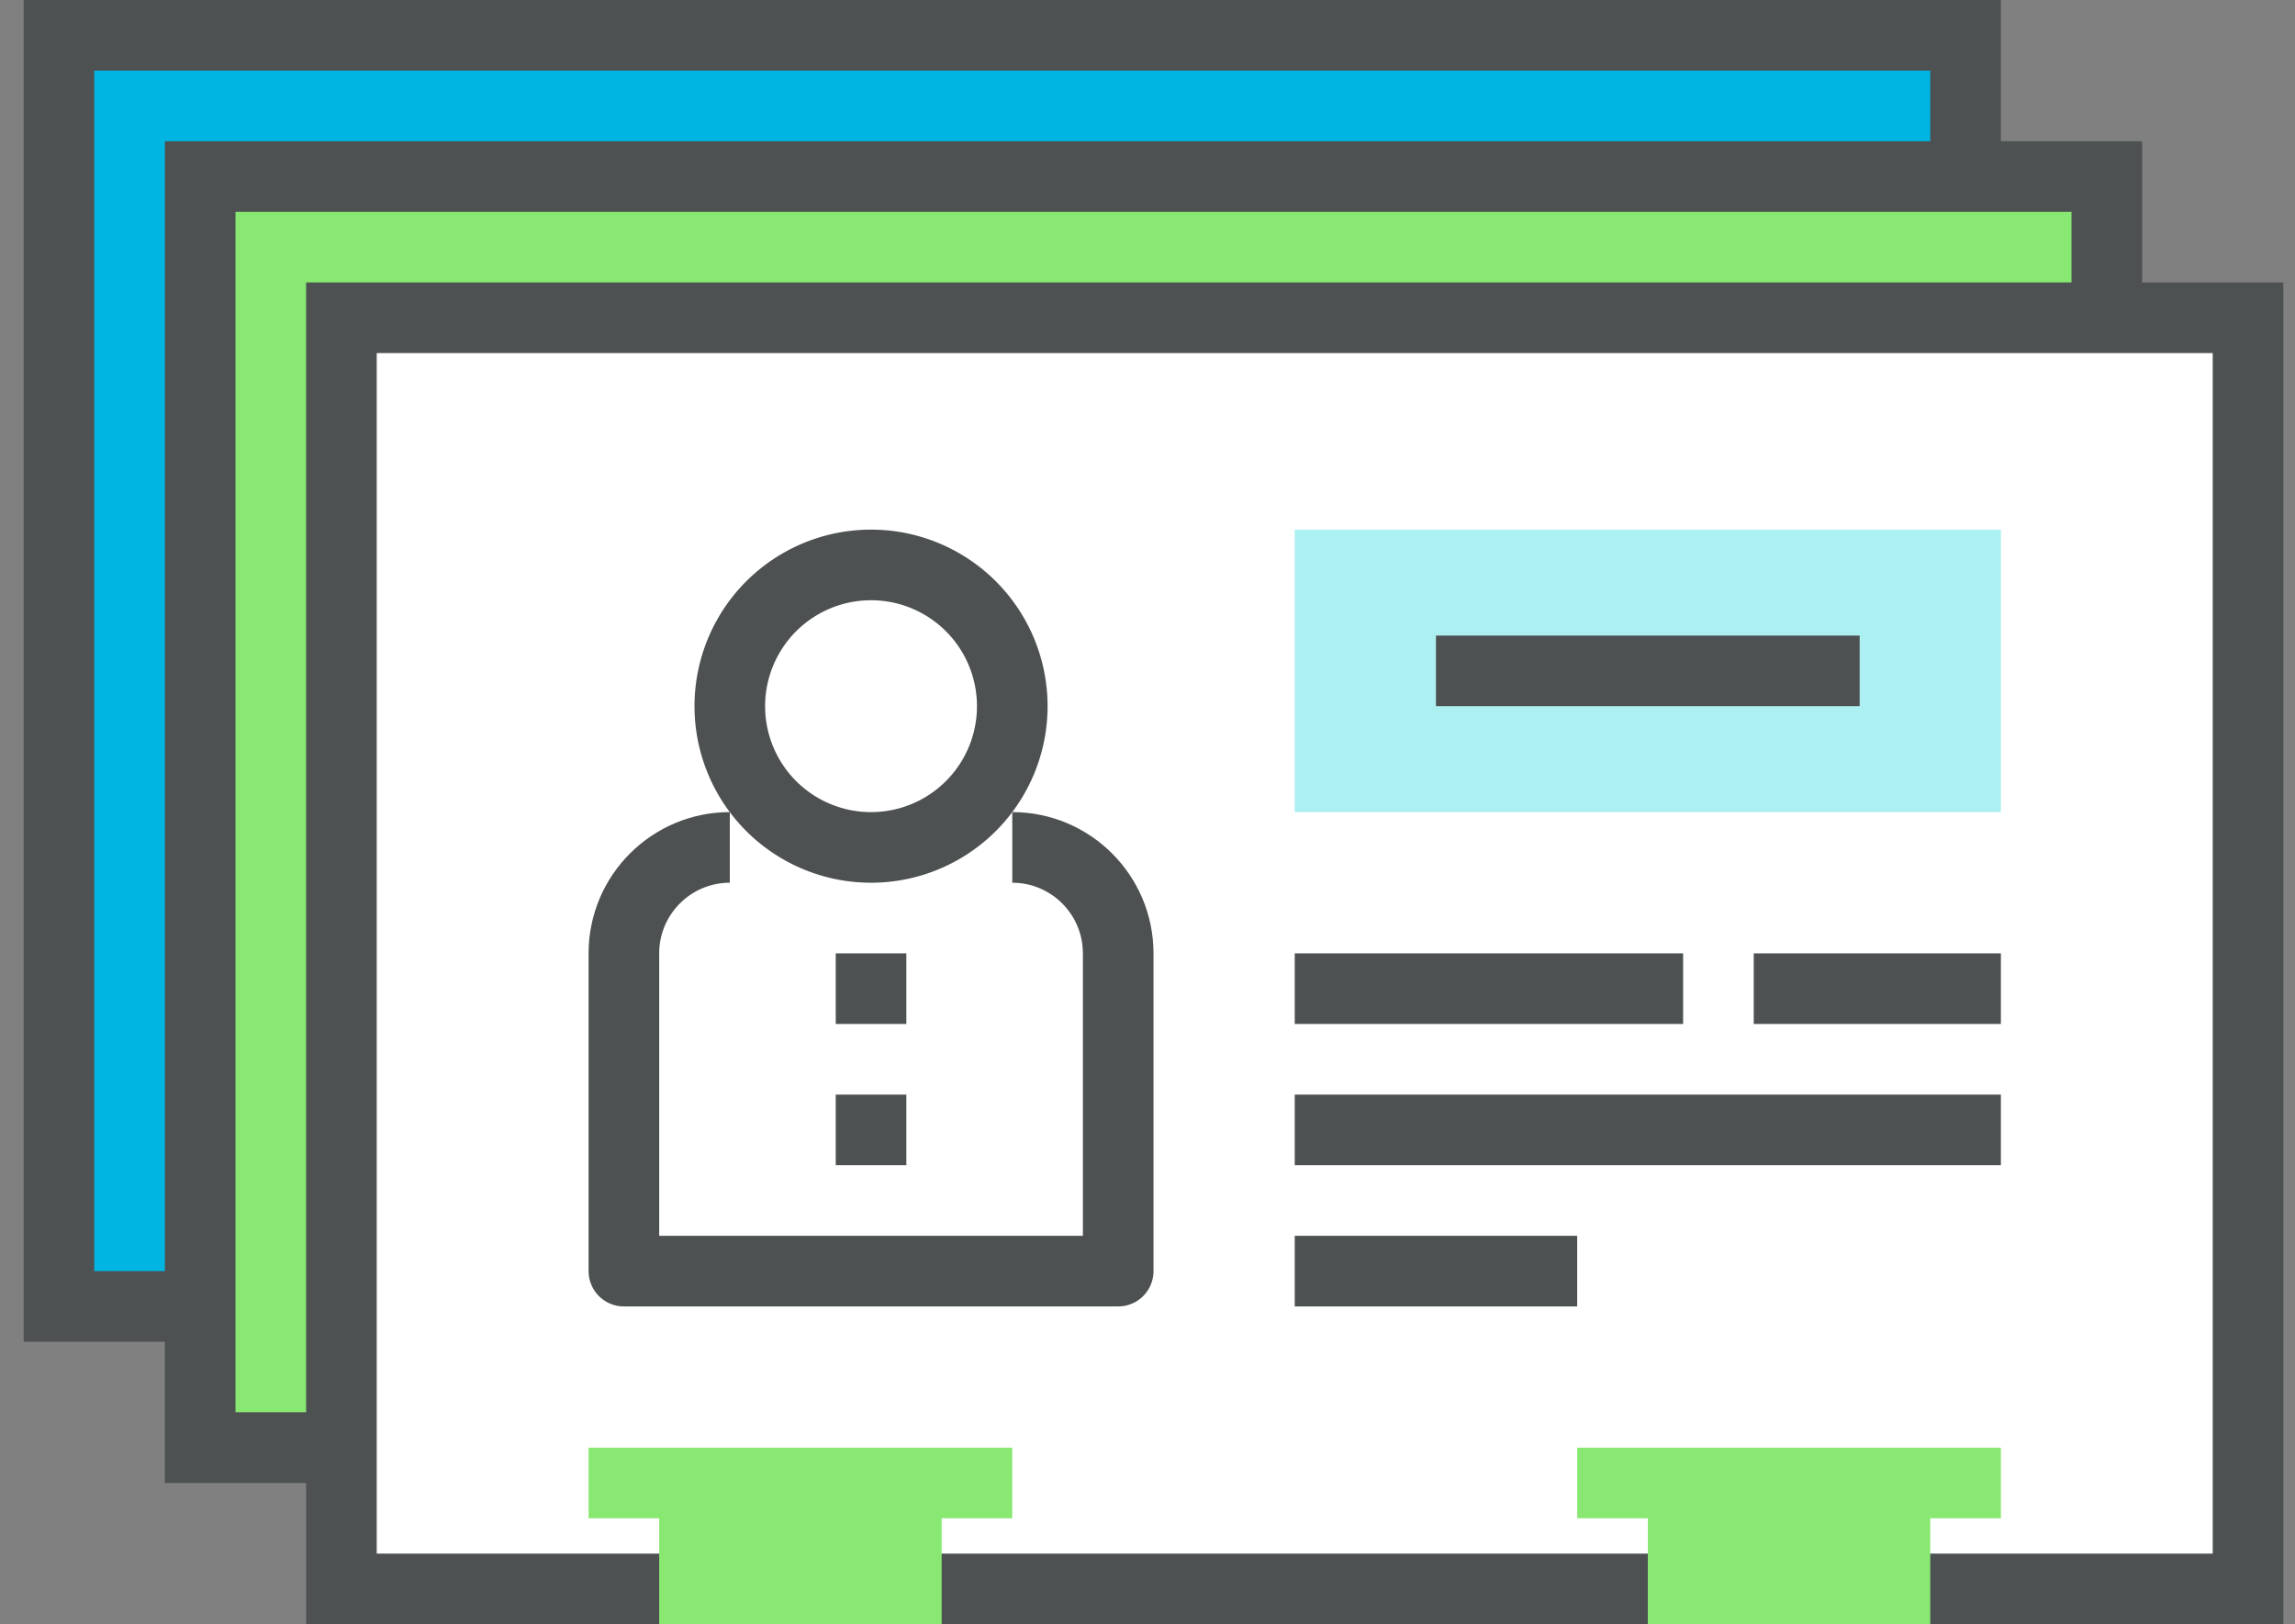 <svg xmlns="http://www.w3.org/2000/svg" width="65" height="46" viewBox="0 0 65 46">
    <rect x="0" y="0" width="65" height="46" fill="#808080" stroke="none"/>
    <g fill="none" fill-rule="evenodd">
        <path fill="#00B5E2" d="M1.67 1v36h4V5h50V1z"/>
        <path fill="#89E872" d="M5.67 5v35h4V9h50V5z"/>
        <path fill="#FFF" d="M9.67 45h54V9h-54z"/>
        <path stroke="#4D5152" stroke-width="2" d="M9.67 45h54V9h-54z"/>
        <path stroke="#4D5152" stroke-width="2" d="M9.67 41h-4V5h54v4"/>
        <path stroke="#4D5152" stroke-width="2" d="M5.67 37h-4V1h54v4"/>
        <path fill="#89E872" d="M16.67 41v2h2v3h8v-3h2v-2zM44.67 41v2h2v3h8v-3h2v-2z"/>
        <path fill="#ACF0F2" d="M36.67 23h20v-8h-20z"/>
        <path stroke="#4D5152" stroke-linejoin="round" stroke-width="2" d="M40.67 19h12M36.67 28h11M49.67 28h7M36.67 32h20M36.67 36h8"/>
        <g stroke="#4D5152" stroke-linejoin="round" stroke-width="2">
            <path d="M28.67 24c1.656 0 3 1.344 3 3v9h-14v-9c0-1.656 1.344-3 3-3"/>
            <path d="M28.67 20a4 4 0 1 1-8 0 4 4 0 0 1 8 0zM24.67 27v2M24.67 31v2"/>
        </g>
    </g>
</svg>
